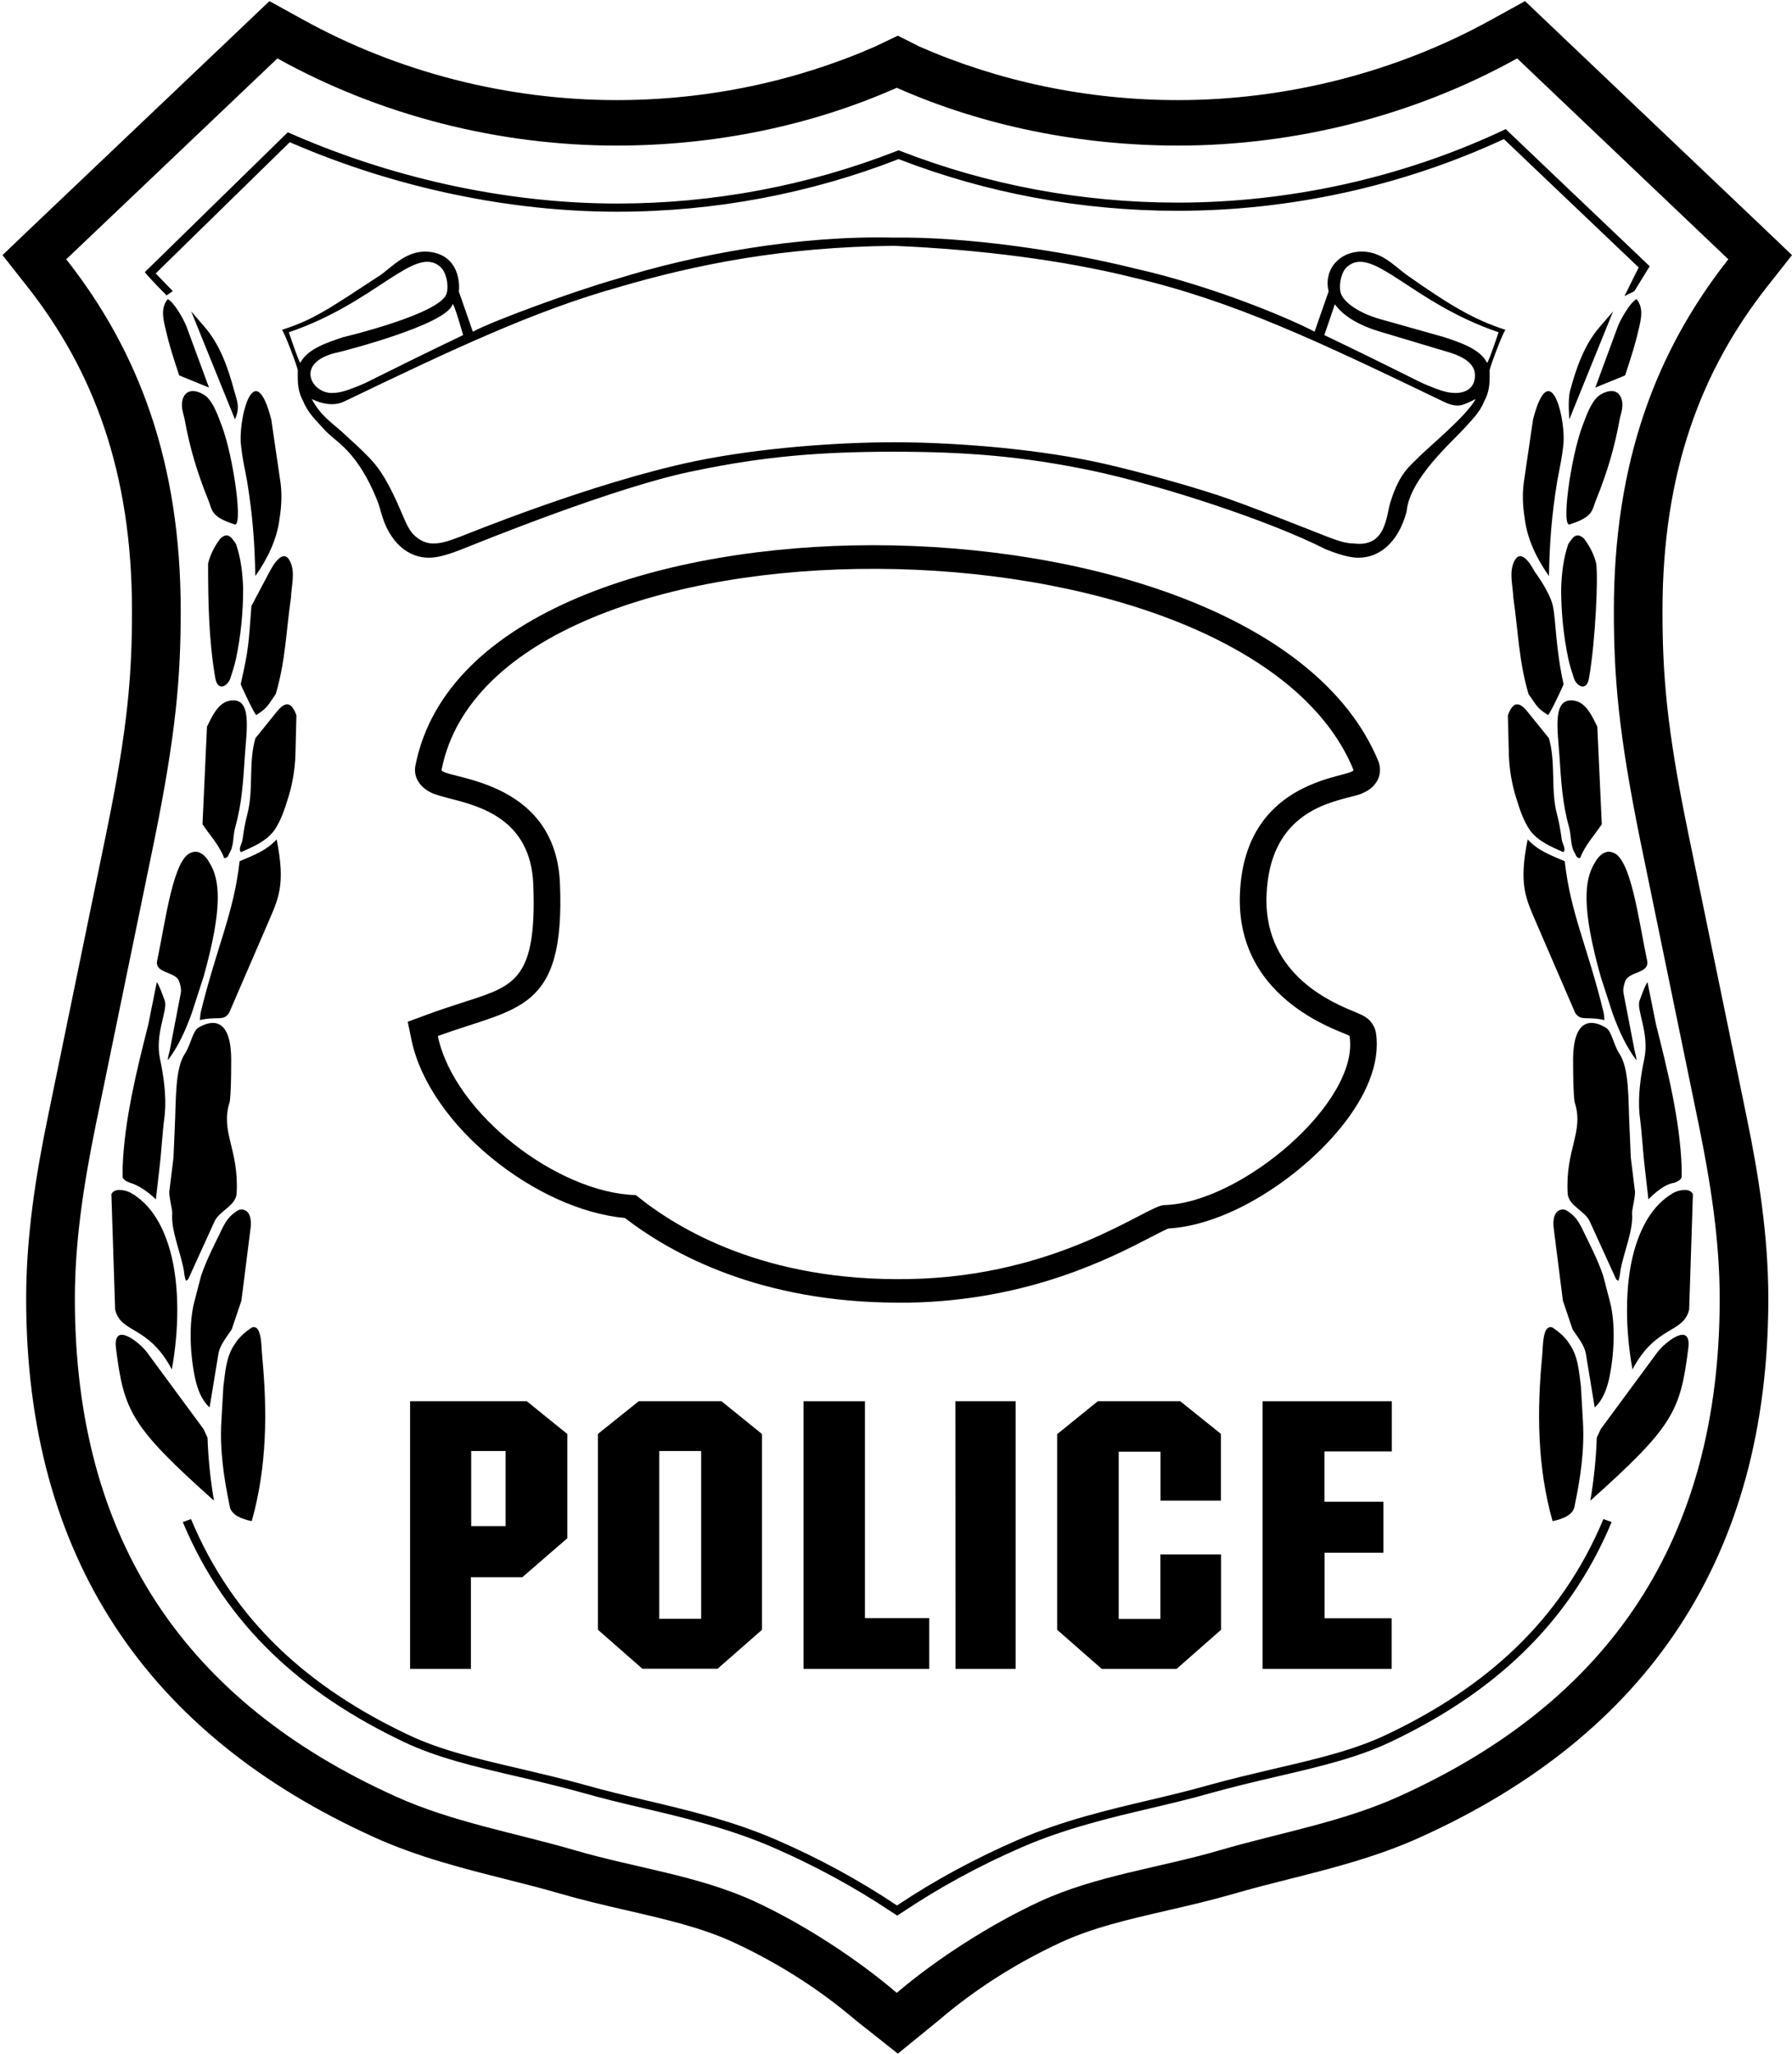 <?xml version="1.0" encoding="UTF-8"?>
<svg xmlns="http://www.w3.org/2000/svg" xmlns:xlink="http://www.w3.org/1999/xlink" width="555pt" height="636pt" viewBox="0 0 555 636" version="1.1">
<g id="surface1">
<path style=" stroke:none;fill-rule:nonzero;fill:rgb(0%,0%,0%);fill-opacity:1;" d="M 522.699 257.195 C 516.098 225.008 514.891 208.512 514.891 189.16 C 514.891 145.988 526.969 114.566 547.41 88.617 L 555 79 L 546.027 70.43 L 480.605 8.23 L 472.324 0.344 L 462.105 5.977 C 432.605 22.352 398.578 31 364.809 31 C 336.688 31 309.391 25.207 284.766 14.426 L 278.078 11.047 L 271.008 14.426 C 246.379 25.207 219.082 31 190.961 31 C 157.191 31 123.164 22.352 93.664 5.977 L 83.445 0.344 L 75.164 8.23 L 9.738 70.43 L 0.77 79 L 8.359 88.617 C 28.801 114.566 40.879 145.988 40.879 189.16 C 40.879 208.512 39.672 225.008 33.07 257.195 L 14.828 345.832 C 11.078 363.938 8.102 382.848 8.102 402.16 C 8.102 482.223 45.621 537.145 115.836 568.887 C 129.375 575.043 143.695 578.625 156.414 581.844 C 162.367 583.332 168.02 584.781 173.539 586.391 C 180.523 588.402 187.555 590.051 194.066 591.539 C 206.617 594.438 217.355 596.93 227.059 601.398 C 240.902 607.793 253.711 615.922 265.055 625.617 L 278.078 635.918 L 290.715 625.617 C 302.059 615.922 314.867 607.793 328.711 601.398 C 338.414 596.93 349.152 594.438 361.703 591.539 C 368.215 590.051 375.246 588.402 382.23 586.391 C 387.754 584.781 393.402 583.332 399.352 581.844 C 412.074 578.625 426.395 575.043 439.938 568.887 C 510.148 537.145 547.668 482.223 547.668 402.16 C 547.668 382.848 544.691 363.938 540.941 345.832 Z M 433.398 556.219 C 415.785 564.215 396.367 567.516 377.738 572.945 C 359.262 578.371 339.609 580.719 322.078 588.789 C 306.984 595.758 290.082 606.543 277.738 617.105 C 265.398 606.543 248.809 595.758 233.715 588.789 C 216.184 580.719 196.531 578.371 178.059 572.945 C 159.426 567.516 140.008 564.215 122.398 556.219 C 57.617 526.949 23.184 477.07 23.184 402.172 C 23.184 384.129 26.016 366.23 29.633 348.477 L 47.871 259.863 C 54.551 226.855 55.969 209.469 55.969 189.148 C 55.969 143.23 42.996 108.824 20.512 80.289 L 85.918 18.086 C 117.758 35.766 154.473 45.078 190.949 45.078 C 221.297 45.078 251.09 38.992 277.738 27.184 C 304.391 38.992 334.5 45.078 364.844 45.078 C 401.32 45.078 438.035 35.766 469.875 18.086 L 535.281 80.289 C 512.797 108.824 499.828 143.23 499.828 189.148 C 499.828 209.469 501.242 226.855 507.922 259.863 L 526.16 348.477 C 529.777 366.23 532.609 384.129 532.609 402.172 C 532.609 477.07 498.176 526.949 433.398 556.219 "/>
<path style=" stroke:none;fill-rule:nonzero;fill:rgb(0%,0%,0%);fill-opacity:1;" d="M 51.605 91.473 L 53.516 90.145 L 48.211 84.672 L 89.742 44.035 C 122.824 58.398 158.402 65.562 191.137 65.562 C 221.281 65.562 250.953 59.93 278.297 49.266 C 305.297 59.727 334.664 65.277 364.727 65.277 C 399.441 65.277 434.289 57.676 465.773 43.07 L 507.52 82.82 C 506.082 85.668 503.125 91.688 503.125 91.688 L 506.168 90.168 L 510.926 82.461 L 509.461 81.051 L 467.715 41.301 L 466.332 39.973 L 464.566 40.816 C 433.469 55.223 399.012 62.742 364.727 62.742 C 335.012 62.742 306.027 57.273 279.332 46.934 L 278.297 46.531 L 277.262 46.934 C 250.223 57.473 220.938 63.027 191.137 63.027 C 158.789 63.027 123.598 55.945 90.91 41.742 L 89.141 40.977 L 87.762 42.305 L 44.848 84.27 C 46.5 86.418 51.605 91.473 51.605 91.473 "/>
<path style=" stroke:none;fill-rule:nonzero;fill:rgb(0%,0%,0%);fill-opacity:1;" d="M 466.297 102.145 C 456.438 98.973 449 94.5 435.605 85.094 C 431.41 81.926 427.727 77.898 421.746 77.898 C 415.609 77.898 411.176 82.199 411.176 87.633 C 411.176 88.441 411.254 89.316 411.492 90.223 L 407.137 102.715 C 401.75 99.75 377.5 89 351.23 83.078 C 328.461 77.414 298.5 73.25 276.77 73.578 C 247.453 72.867 215.25 78.75 190.805 86.438 C 178.25 90 153 99.176 146.445 102.715 L 142.09 90.223 C 142.328 89.316 143 78.332 131.836 77.898 C 125.855 77.898 122.172 81.926 117.973 85.094 C 101.301 95.996 97.145 98.973 87.285 102.145 C 87.84 102.223 92.113 113.465 92.234 114.711 C 92.113 119.125 92.395 121.453 93.898 124.223 C 95.402 127.973 97.938 130.188 100.312 132.875 C 103.598 136.578 108.707 138.438 114.449 149.648 C 115.836 152.445 117.262 155.695 117.934 158.367 C 120.547 168.281 126.645 172.695 132.746 172.695 C 134.527 172.695 137.023 172.453 142.961 170.109 C 147.477 168.348 191 150.5 215.508 145.719 C 236.656 141.336 254 139.879 276.77 139.879 C 299.539 139.879 316.926 141.336 338.07 145.719 C 359.734 150.297 393.25 161.25 410.621 170.109 C 416.559 172.453 419.055 172.695 420.836 172.695 C 426.934 172.695 433.035 168.281 435.648 158.367 C 436.5 148.25 449.98 136.578 453.27 132.875 C 455.645 130.188 458.18 127.973 459.684 124.223 C 461.188 121.453 461.465 119.125 461.348 114.711 C 461.465 113.465 465.742 102.223 466.297 102.145 Z M 413.414 94.219 C 415.719 97.402 420.086 100.574 427.805 102.82 L 448.395 108.984 C 455.488 111.023 456.809 113.934 456.809 116.297 C 456.809 119.547 454.691 121.684 450.746 121.684 C 447.633 121.684 444.891 120.402 442.098 119.32 C 439.133 118.141 435.055 115.715 410.148 103.762 C 410.148 103.762 412.75 96.25 413.414 94.219 Z M 93.031 112.316 C 92.828 112.723 90.492 106.023 89.461 102.887 C 116.43 93.746 128.383 75.809 136.273 82.539 C 138.254 84.203 138.965 88.23 138.406 90.496 C 137.668 97 106.223 104.422 106.223 104.422 C 101.785 105.945 95.316 107.883 93.031 112.316 Z M 105.188 108.984 C 105.188 108.984 138.332 100.668 140.164 94.219 C 140.59 93.633 143.434 103.762 143.434 103.762 C 118.531 115.715 114.449 118.141 111.484 119.32 C 108.691 120.402 105.949 121.684 102.836 121.684 C 96.332 121.832 90.832 111.832 105.188 108.984 Z M 439.449 141.496 C 436.676 144.375 433.5 146.25 430.617 155.535 C 429.25 160 429.25 169.5 419.371 168.297 C 416.559 168.297 413.984 167.262 411.41 166.324 C 409.711 165.711 386.621 156.395 376.523 153.125 C 363.75 149 347.535 144.715 338.547 142.855 C 318.391 138.664 294.035 136.949 276.812 136.949 C 259.586 136.949 235.191 138.664 215.035 142.855 C 183.25 149.5 143.871 165.711 142.172 166.324 C 139.598 167.262 137.023 168.297 134.211 168.297 C 132.109 168.297 130.172 167.535 128.23 165.676 C 126.211 163.77 125.262 160.613 122.965 155.535 C 119.281 147.465 116.906 144.375 114.133 141.496 C 111.52 138.777 108.828 136.434 106.055 133.859 C 102.57 130.691 99.363 128.832 96.551 123.559 C 97.422 123.996 102.168 126.332 106.41 124.414 C 140.477 108.031 165.5 96.25 191.555 88.93 C 215.879 81.805 242.5 76.5 276.77 76.117 C 303.75 77.25 329.488 80.633 350.539 85.836 C 382.25 93.25 408.203 105.676 447.172 124.414 C 449.031 125.32 451.172 126 453.191 125.289 C 454.695 124.754 456.16 123.996 457.031 123.559 C 454.219 128.832 442.062 138.777 439.449 141.496 Z M 460.551 112.316 C 458.266 107.883 451.797 105.945 447.359 104.422 L 427.383 98.797 C 420.715 96.902 415.887 93.457 415.176 90.496 C 414.617 88.23 415.328 84.203 417.309 82.539 C 425.199 75.809 437.152 93.746 464.121 102.887 C 463.09 106.023 460.754 112.723 460.551 112.316 "/>
<path style=" stroke:none;fill-rule:nonzero;fill:rgb(0%,0%,0%);fill-opacity:1;" d="M 426.402 323.441 C 426.402 322.219 426.336 320.996 426.137 319.773 C 425.742 317.441 424.223 316.043 423.895 315.695 C 423.301 315.172 422.773 314.879 422.508 314.703 C 421.98 314.355 421.453 314.121 421.254 314.062 C 420.727 313.828 420.066 313.539 419.539 313.305 C 412.539 310.449 392.215 302.004 392.215 278.699 C 392.215 278.176 392.215 277.594 392.277 276.953 C 393.27 253.066 409.77 248.988 417.754 246.891 C 418.746 246.656 420.133 246.309 421.32 245.902 C 421.848 245.668 422.902 245.262 423.961 244.562 C 424.949 243.863 427.391 241.883 427.391 238.445 C 427.391 237.453 427.195 236.578 426.93 235.82 C 408.055 189.855 335.516 168.824 270.434 168.824 C 206.609 168.824 138.098 189.215 128.66 237.047 C 128.594 237.453 128.527 237.922 128.527 238.387 C 128.527 241.883 131.035 243.922 132.09 244.617 C 133.215 245.379 134.336 245.844 134.996 246.016 C 136.316 246.484 137.965 246.891 139.219 247.242 C 148.656 249.629 164.301 253.648 165.16 273.746 C 165.223 275.73 165.289 277.652 165.289 279.398 C 165.289 304.449 157.898 305.672 142.52 310.684 C 139.484 311.676 136.051 312.781 132.422 314.121 L 126.281 316.395 L 127.469 322.16 C 133.078 348.551 166.082 374.652 193.539 377.156 C 207.996 388.281 235.387 403.371 278.355 403.371 L 281.656 403.371 C 318.816 402.672 344.293 389.391 356.637 382.98 C 359.473 381.523 360.992 380.77 361.785 380.418 C 368.914 380.012 376.305 377.68 383.105 374.418 C 403.434 364.688 426.402 342.727 426.402 323.441 Z M 360.516 373.16 C 355.207 373.285 328.082 395.246 281.496 396.07 C 236.934 396.895 209.895 380.629 196.922 370.059 C 173.078 369.488 140.73 345.125 135.594 320.824 C 160.191 311.773 175.102 313.609 173.418 273.484 C 171.984 240.195 136.184 241.273 136.773 238.297 C 153.367 154.445 385.449 156.406 419.145 238.297 C 420.156 240.957 385.535 239.754 384.02 276.715 C 382.586 311.078 417.797 319.875 417.969 320.824 C 421.254 341.137 384.355 372.59 360.516 373.16 "/>
<path style=" stroke:none;fill-rule:nonzero;fill:rgb(0%,0%,0%);fill-opacity:1;" d="M 513.258 418.801 L 495.777 442.508 L 494.543 445.16 C 494.312 451.832 493.621 458.34 492.543 464.688 C 518.262 441.703 520.418 437.043 522.883 417.516 C 523.961 408.914 515.488 415.746 513.258 418.801 "/>
<path style=" stroke:none;fill-rule:nonzero;fill:rgb(0%,0%,0%);fill-opacity:1;" d="M 487.84 313.617 C 489.609 316.352 491.305 314.586 496.926 315.871 L 496.695 313.699 C 491.613 292.805 486.453 283.082 484.605 266.688 C 480.141 264.758 476.441 263.473 473.133 259.938 C 470.281 274.078 472.594 278.258 475.824 285.812 L 487.84 313.617 "/>
<path style=" stroke:none;fill-rule:nonzero;fill:rgb(0%,0%,0%);fill-opacity:1;" d="M 506.312 368.504 L 505.078 358.457 L 504.691 349.535 C 504.23 340.297 504.691 330.895 501.461 326.152 C 499.609 323.18 499.148 319.238 497.301 318.195 C 495.914 317.391 486.828 311.926 487.215 329.367 C 487.215 333.305 487.289 338.77 487.676 341.262 C 490.68 350.504 484.75 355.809 485.52 369.551 C 485.75 373.406 490.91 374.934 492.371 378.227 L 500.535 396.148 L 501.23 396.633 C 501.535 395.668 501.77 394.621 501.844 393.578 C 502.844 387.711 505.926 381.039 505.465 375.574 C 505.465 374.371 506.695 369.711 506.312 368.504 "/>
<path style=" stroke:none;fill-rule:nonzero;fill:rgb(0%,0%,0%);fill-opacity:1;" d="M 518.379 369.316 C 511.602 373.172 508.137 380.246 506.137 387.238 C 503.055 398.246 503.441 412.312 505.598 424.047 C 512.91 410.223 521.383 413.035 523.152 405.48 L 524.309 369.797 C 523.461 367.867 520.305 368.352 518.379 369.316 "/>
<path style=" stroke:none;fill-rule:nonzero;fill:rgb(0%,0%,0%);fill-opacity:1;" d="M 493.887 267.242 C 490.652 272.387 489.805 281.227 495.734 302.363 L 499.43 313.773 C 501.355 319.078 503.59 324.062 506.824 328.32 C 506.824 327.113 506.359 326.07 506.207 325.105 L 502.816 307.508 C 502.59 306.301 502.973 304.855 503.355 303.809 C 504.512 300.754 510.98 301.48 510.133 297.461 C 507.516 285.164 505.129 265.312 499.355 263.949 C 497.273 263.145 495.117 264.832 493.887 267.242 "/>
<path style=" stroke:none;fill-rule:nonzero;fill:rgb(0%,0%,0%);fill-opacity:1;" d="M 493.898 435.844 C 496.363 433.512 497.516 430.461 498.285 427.246 C 499.98 419.609 500.367 409.965 498.672 403.297 L 496.516 395.02 C 494.746 389.797 492.129 384.895 489.738 379.91 C 488.895 378.305 487.891 376.777 486.352 375.652 C 485.582 375.09 484.887 374.445 483.887 374.527 C 481.27 374.688 480.883 377.902 481.191 380.23 L 484.039 402.734 L 487.043 411.656 C 488.738 414.227 490.816 416.637 491.203 419.449 L 493.898 435.844 "/>
<path style=" stroke:none;fill-rule:nonzero;fill:rgb(0%,0%,0%);fill-opacity:1;" d="M 467.312 233.734 C 467.465 238.312 468.234 242.895 469.621 247.234 C 470.699 250.691 471.777 254.066 473.855 257.117 C 476.398 260.574 480.559 262.262 484.176 263.871 C 485.102 262.906 483.945 261.461 483.715 260.094 C 483.328 257.441 482.945 254.867 482.25 252.297 C 480.172 244.582 481.941 236.305 479.711 228.59 L 473.934 221.438 C 472.164 219.188 469.238 215.168 467.004 221.52 L 467.312 233.734 "/>
<path style=" stroke:none;fill-rule:nonzero;fill:rgb(0%,0%,0%);fill-opacity:1;" d="M 494.996 122.688 C 492.609 124.777 491.223 128.957 490.145 131.77 C 486.449 141.496 483.289 164.316 486.371 162.309 C 493.531 159.98 492.992 158.051 494.301 154.836 C 497.77 146.234 500 138.844 501.695 129.52 C 502.156 127.594 502.852 125.664 502.234 123.652 C 501.078 119.879 497.305 120.922 494.996 122.688 "/>
<path style=" stroke:none;fill-rule:nonzero;fill:rgb(0%,0%,0%);fill-opacity:1;" d="M 468.93 173.906 C 467.312 177.281 468.547 181.379 468.699 185.078 C 470.238 195.848 470.395 204.688 473.395 214.895 C 475.859 218.348 475.785 219.07 479.402 221.402 C 479.789 221.645 484.254 212.16 484.254 211.84 C 481.789 200.828 481.887 192.047 480.941 187.648 C 480 183.25 475.32 177.039 475.32 177.039 C 474.09 174.711 471.012 169.566 468.93 173.906 "/>
<path style=" stroke:none;fill-rule:nonzero;fill:rgb(0%,0%,0%);fill-opacity:1;" d="M 501.16 100.812 L 494.078 120.02 L 503.316 116.242 C 505.164 110.617 506.398 106.84 507.398 102.418 C 508.398 98.48 509.016 95.266 506.859 92.613 C 504.859 93.66 502.086 98.641 501.16 100.812 "/>
<path style=" stroke:none;fill-rule:nonzero;fill:rgb(0%,0%,0%);fill-opacity:1;" d="M 487.699 466.207 C 489.473 457.691 490.781 449.012 490.242 440.09 L 489.625 429.32 C 489.008 424.82 488.855 420.078 486.008 416.062 C 484.773 414.051 482.848 412.445 480.848 411.078 C 477.688 409.953 477.922 416.785 477.613 419.996 C 475.996 436.797 476.07 454.152 480.848 471.031 C 483.926 470.387 487.391 469.102 487.699 466.207 "/>
<path style=" stroke:none;fill-rule:nonzero;fill:rgb(0%,0%,0%);fill-opacity:1;" d="M 488.082 217.059 C 480.461 215.293 482.461 225.98 483 234.418 C 483.461 241.652 483.926 249.047 485.926 256.035 C 486.773 259.012 486.234 261.984 487.93 264.477 C 488.082 265.117 488.621 265.844 489.391 265.68 C 490.934 261.66 493.781 258.688 496.09 255.234 L 494.703 225.016 C 493.164 221.883 491.395 217.945 488.082 217.059 "/>
<path style=" stroke:none;fill-rule:nonzero;fill:rgb(0%,0%,0%);fill-opacity:1;" d="M 495.438 101.242 C 490.66 106.785 488.195 113.859 486.273 121.012 C 485.504 123.902 486.039 129.852 486.039 129.852 L 499.594 96.418 L 495.438 101.242 "/>
<path style=" stroke:none;fill-rule:nonzero;fill:rgb(0%,0%,0%);fill-opacity:1;" d="M 509.25 327.926 C 508.172 332.906 507.258 339.258 507.758 344.883 C 508.711 352.438 508.672 355.488 509.539 362.723 L 510.535 371.402 C 510.535 371.402 514.75 366.75 518.543 366.258 C 519.703 365.855 520.867 365.133 520.824 364.328 L 520.824 361.438 C 520.285 346.73 516.469 331.461 512.902 317.316 L 510.246 304.137 C 509.5 304.941 508.215 308.797 507.758 309.922 C 506.805 312.895 510.91 320.051 509.25 327.926 "/>
<path style=" stroke:none;fill-rule:nonzero;fill:rgb(0%,0%,0%);fill-opacity:1;" d="M 474.793 129.906 L 472.098 148.312 C 471.406 152.328 471.559 156.508 472.254 160.766 C 473.023 166.953 475.949 173.062 479.723 178.367 C 479.953 167.598 480.57 159.562 482.266 149.113 C 482.805 145.98 483.805 141.961 484.266 136.898 C 484.652 127.898 479.801 110.539 474.793 129.906 "/>
<path style=" stroke:none;fill-rule:nonzero;fill:rgb(0%,0%,0%);fill-opacity:1;" d="M 490.59 166.797 C 487.973 164.305 486.816 167.035 485.738 168.402 C 484.199 172.82 483.66 177.484 483.508 182.305 C 483.508 189.539 484.199 196.77 485.738 204.086 C 486.199 206.172 486.816 208.023 487.434 209.949 C 488.203 212.441 491.516 214.531 492.207 209.551 C 494.133 198.137 495 179 494.363 174.512 C 493.746 171.855 492.363 169.125 490.59 166.797 "/>
<path style=" stroke:none;fill-rule:nonzero;fill:rgb(0%,0%,0%);fill-opacity:1;" d="M 64.266 445.16 L 63.031 442.508 L 45.555 418.801 C 43.32 415.746 34.848 408.914 35.926 417.516 C 38.391 437.043 40.547 441.703 66.27 464.688 C 65.191 458.34 64.496 451.832 64.266 445.16 "/>
<path style=" stroke:none;fill-rule:nonzero;fill:rgb(0%,0%,0%);fill-opacity:1;" d="M 85.68 259.938 C 82.367 263.473 78.672 264.758 74.207 266.688 C 72.355 283.082 67.199 292.805 62.113 313.699 L 61.883 315.871 C 67.504 314.586 69.199 316.352 70.969 313.617 L 82.984 285.812 C 86.219 278.258 88.527 274.078 85.68 259.938 "/>
<path style=" stroke:none;fill-rule:nonzero;fill:rgb(0%,0%,0%);fill-opacity:1;" d="M 56.965 393.578 C 57.043 394.621 57.273 395.668 57.582 396.633 L 58.273 396.148 L 66.438 378.227 C 67.902 374.934 73.059 373.406 73.289 369.551 C 74.059 355.809 68.133 350.504 71.133 341.262 C 71.52 338.77 71.598 333.305 71.598 329.367 C 71.98 311.926 62.895 317.391 61.508 318.195 C 59.66 319.238 59.199 323.18 57.352 326.152 C 54.117 330.895 54.578 340.297 54.117 349.535 L 53.73 358.457 L 52.5 368.504 C 52.113 369.711 53.348 374.371 53.348 375.574 C 52.883 381.039 55.965 387.711 56.965 393.578 "/>
<path style=" stroke:none;fill-rule:nonzero;fill:rgb(0%,0%,0%);fill-opacity:1;" d="M 53.215 424.047 C 55.367 412.312 55.754 398.246 52.672 387.238 C 50.672 380.246 47.207 373.172 40.43 369.316 C 38.504 368.352 35.348 367.867 34.5 369.797 L 35.656 405.48 C 37.426 413.035 45.898 410.223 53.215 424.047 "/>
<path style=" stroke:none;fill-rule:nonzero;fill:rgb(0%,0%,0%);fill-opacity:1;" d="M 55.453 303.809 C 55.836 304.855 56.223 306.301 55.992 307.508 L 52.602 325.105 C 52.449 326.07 51.984 327.113 51.984 328.32 C 55.223 324.062 57.453 319.078 59.379 313.773 L 63.074 302.363 C 69.004 281.227 68.156 272.387 64.922 267.242 C 63.691 264.832 61.535 263.145 59.457 263.949 C 53.68 265.312 51.293 285.164 48.676 297.461 C 47.828 301.48 54.297 300.754 55.453 303.809 "/>
<path style=" stroke:none;fill-rule:nonzero;fill:rgb(0%,0%,0%);fill-opacity:1;" d="M 64.91 435.844 L 67.605 419.449 C 67.992 416.637 70.07 414.227 71.766 411.656 L 74.77 402.734 L 77.617 380.23 C 77.926 377.902 77.539 374.688 74.922 374.527 C 73.922 374.445 73.227 375.09 72.457 375.652 C 70.918 376.777 69.918 378.305 69.07 379.91 C 66.684 384.895 64.066 389.797 62.293 395.02 L 60.137 403.297 C 58.445 409.965 58.828 419.609 60.523 427.246 C 61.293 430.461 62.449 433.512 64.91 435.844 "/>
<path style=" stroke:none;fill-rule:nonzero;fill:rgb(0%,0%,0%);fill-opacity:1;" d="M 91.496 233.734 L 91.805 221.52 C 89.574 215.168 86.648 219.188 84.875 221.438 L 79.102 228.59 C 76.867 236.305 78.637 244.582 76.559 252.297 C 75.867 254.867 75.48 257.441 75.094 260.094 C 74.863 261.461 73.711 262.906 74.633 263.871 C 78.254 262.262 82.41 260.574 84.953 257.117 C 87.031 254.066 88.109 250.691 89.188 247.234 C 90.574 242.895 91.344 238.312 91.496 233.734 "/>
<path style=" stroke:none;fill-rule:nonzero;fill:rgb(0%,0%,0%);fill-opacity:1;" d="M 56.574 123.652 C 55.961 125.664 56.652 127.594 57.113 129.52 C 58.809 138.844 61.043 146.234 64.508 154.836 C 65.816 158.051 65.277 159.98 72.438 162.309 C 75.52 164.316 72.359 141.496 68.664 131.77 C 67.586 128.957 66.203 124.777 63.812 122.688 C 61.504 120.922 57.73 119.879 56.574 123.652 "/>
<path style=" stroke:none;fill-rule:nonzero;fill:rgb(0%,0%,0%);fill-opacity:1;" d="M 83.488 177.039 L 77.867 187.648 C 76.941 200.023 77.02 200.828 74.555 211.84 C 74.555 212.16 79.023 221.645 79.406 221.402 C 83.027 219.07 82.949 218.348 85.414 214.895 C 88.414 204.688 88.57 195.848 90.109 185.078 C 90.266 181.379 91.496 177.281 89.879 173.906 C 87.801 169.566 84.719 174.711 83.488 177.039 "/>
<path style=" stroke:none;fill-rule:nonzero;fill:rgb(0%,0%,0%);fill-opacity:1;" d="M 57.648 100.812 C 56.723 98.641 53.953 93.66 51.949 92.613 C 49.793 95.266 50.41 98.48 51.41 102.418 C 52.41 106.84 53.645 110.617 55.492 116.242 L 64.73 120.02 L 57.648 100.812 "/>
<path style=" stroke:none;fill-rule:nonzero;fill:rgb(0%,0%,0%);fill-opacity:1;" d="M 77.961 471.031 C 82.738 454.152 82.812 436.797 81.199 419.996 C 80.891 416.785 81.121 409.953 77.961 411.078 C 75.961 412.445 74.035 414.051 72.805 416.062 C 69.953 420.078 69.801 424.82 69.184 429.32 L 68.566 440.09 C 68.027 449.012 69.34 457.691 71.109 466.207 C 71.418 469.102 74.883 470.387 77.961 471.031 "/>
<path style=" stroke:none;fill-rule:nonzero;fill:rgb(0%,0%,0%);fill-opacity:1;" d="M 70.883 264.477 C 72.574 261.984 72.035 259.012 72.883 256.035 C 74.887 249.047 75.348 241.652 75.809 234.418 C 76.348 225.98 78.352 215.293 70.727 217.059 C 67.414 217.945 65.645 221.883 64.105 225.016 L 62.719 255.234 C 65.027 258.688 67.879 261.66 69.418 265.68 C 70.188 265.844 70.727 265.117 70.883 264.477 "/>
<path style=" stroke:none;fill-rule:nonzero;fill:rgb(0%,0%,0%);fill-opacity:1;" d="M 72.535 121.012 C 70.613 113.859 68.148 106.785 63.375 101.242 L 59.215 96.418 L 72.77 129.852 C 74.5 126 73.309 123.902 72.535 121.012 "/>
<path style=" stroke:none;fill-rule:nonzero;fill:rgb(0%,0%,0%);fill-opacity:1;" d="M 40.266 366.258 C 44.5 367.5 48.273 371.402 48.273 371.402 L 49.27 362.723 C 50.141 355.488 50.098 352.438 51.051 344.883 C 51.551 339.258 50.637 332.906 49.559 327.926 C 47.898 320.051 52.008 312.895 51.051 309.922 C 50.598 308.797 49.309 304.941 48.562 304.137 L 45.91 317.316 C 42.34 331.461 38.523 346.73 37.984 361.438 L 37.984 364.328 C 37.941 365.133 39.105 365.855 40.266 366.258 "/>
<path style=" stroke:none;fill-rule:nonzero;fill:rgb(0%,0%,0%);fill-opacity:1;" d="M 84.016 129.906 C 79.012 110.539 74.16 127.898 74.543 136.898 C 75.008 141.961 76.008 145.98 76.547 149.113 C 78.238 159.562 78.855 167.598 79.086 178.367 C 82.859 173.062 85.785 166.953 86.555 160.766 C 87.25 156.508 87.402 152.328 86.711 148.312 L 84.016 129.906 "/>
<path style=" stroke:none;fill-rule:nonzero;fill:rgb(0%,0%,0%);fill-opacity:1;" d="M 68.219 166.797 C 66.449 169.125 65.062 171.855 64.445 174.512 C 64.445 186.402 64.676 198.137 66.602 209.551 C 67.293 214.531 70.605 212.441 71.375 209.949 C 71.992 208.023 72.609 206.172 73.07 204.086 C 74.609 196.77 75.305 189.539 75.305 182.305 C 75.148 177.484 74.609 172.82 73.07 168.402 C 71.992 167.035 70.836 164.305 68.219 166.797 "/>
<path style=" stroke:none;fill-rule:nonzero;fill:rgb(0%,0%,0%);fill-opacity:1;" d="M 185.191 444.012 L 185.191 504.672 L 198.949 516.73 L 222.242 516.73 L 236 504.672 L 236 444.051 L 223.453 433.898 L 197.824 433.898 Z M 204.164 449.312 L 217.16 449.312 L 217.16 501.277 L 204.164 501.277 L 204.164 449.312 "/>
<path style=" stroke:none;fill-rule:nonzero;fill:rgb(0%,0%,0%);fill-opacity:1;" d="M 378.129 464.688 L 378.129 444.012 L 365.535 433.898 L 339.996 433.898 L 327.41 444.094 L 327.41 504.672 L 341.211 516.773 L 364.414 516.773 L 378.172 504.672 L 378.172 481.344 L 359.379 481.344 L 359.379 501.316 L 346.473 501.316 L 346.473 449.52 L 359.422 449.52 L 359.422 464.688 L 378.129 464.688 "/>
<path style=" stroke:none;fill-rule:nonzero;fill:rgb(0%,0%,0%);fill-opacity:1;" d="M 127.012 516.773 L 145.848 516.773 L 145.848 488.391 L 161.766 488.391 L 175.703 476.328 L 175.703 444.051 L 163.16 433.898 L 127.012 433.898 Z M 145.938 449.312 L 156.594 449.312 L 156.594 472.559 L 145.938 472.559 L 145.938 449.312 "/>
<path style=" stroke:none;fill-rule:nonzero;fill:rgb(0%,0%,0%);fill-opacity:1;" d="M 431.047 449.438 L 431.047 433.898 L 391.031 433.898 L 391.031 516.773 L 431.004 516.773 L 431.004 501.109 L 410.23 501.109 L 410.23 480.805 L 428.441 480.805 L 428.441 465.02 L 410.184 465.02 L 410.184 449.438 L 431.047 449.438 "/>
<path style=" stroke:none;fill-rule:nonzero;fill:rgb(0%,0%,0%);fill-opacity:1;" d="M 248.859 433.898 L 248.859 516.773 L 287.797 516.773 L 287.797 501.066 L 267.879 501.066 L 267.879 433.898 L 248.859 433.898 "/>
<path style=" stroke:none;fill-rule:nonzero;fill:rgb(0%,0%,0%);fill-opacity:1;" d="M 314.551 516.773 L 314.551 433.898 L 295.891 433.898 L 295.934 516.773 L 314.551 516.773 "/>
<path style=" stroke:none;fill-rule:nonzero;fill:rgb(0%,0%,0%);fill-opacity:1;" d="M 429.359 537.172 C 419.438 541.883 408.312 544.535 394.426 547.754 C 388 549.285 381.012 550.895 374.027 552.863 C 368.336 554.473 362.469 555.883 356 557.41 C 343.75 560.309 329.176 563.688 315.285 569.723 C 302.176 575.395 289.539 582.195 277.809 590.039 C 266.078 582.195 253.57 575.395 240.461 569.723 C 226.574 563.688 211.996 560.309 199.746 557.41 C 193.281 555.883 187.414 554.473 181.723 552.863 C 174.734 550.895 167.746 549.285 161.32 547.754 C 147.434 544.535 136.309 541.883 126.391 537.172 C 95.684 522.609 72.348 501.969 59.152 470.387 L 56.609 471.312 C 70.105 503.578 93.957 524.621 125.137 539.426 C 135.402 544.293 146.832 546.992 160.676 550.211 C 167.102 551.699 174 553.348 180.945 555.277 C 186.68 556.93 192.633 558.336 199.102 559.867 C 199.316 559.906 199.531 559.984 199.789 560.027 C 211.91 562.883 225.969 566.223 239.297 572.016 C 252.277 577.648 264.656 584.367 276.215 592.094 L 277.895 593.18 L 279.535 592.094 C 291.094 584.367 303.469 577.648 316.449 572.016 C 329.777 566.223 343.84 562.883 355.957 560.027 C 356.215 559.984 356.43 559.906 356.645 559.867 C 363.113 558.336 369.066 556.93 374.801 555.277 C 381.746 553.348 388.645 551.699 395.07 550.211 C 408.914 546.992 420.344 544.293 430.609 539.426 C 461.789 524.621 485.641 503.578 499.141 471.312 L 496.594 470.387 C 483.398 501.969 460.066 522.609 429.359 537.172 "/>
</g>
</svg>
